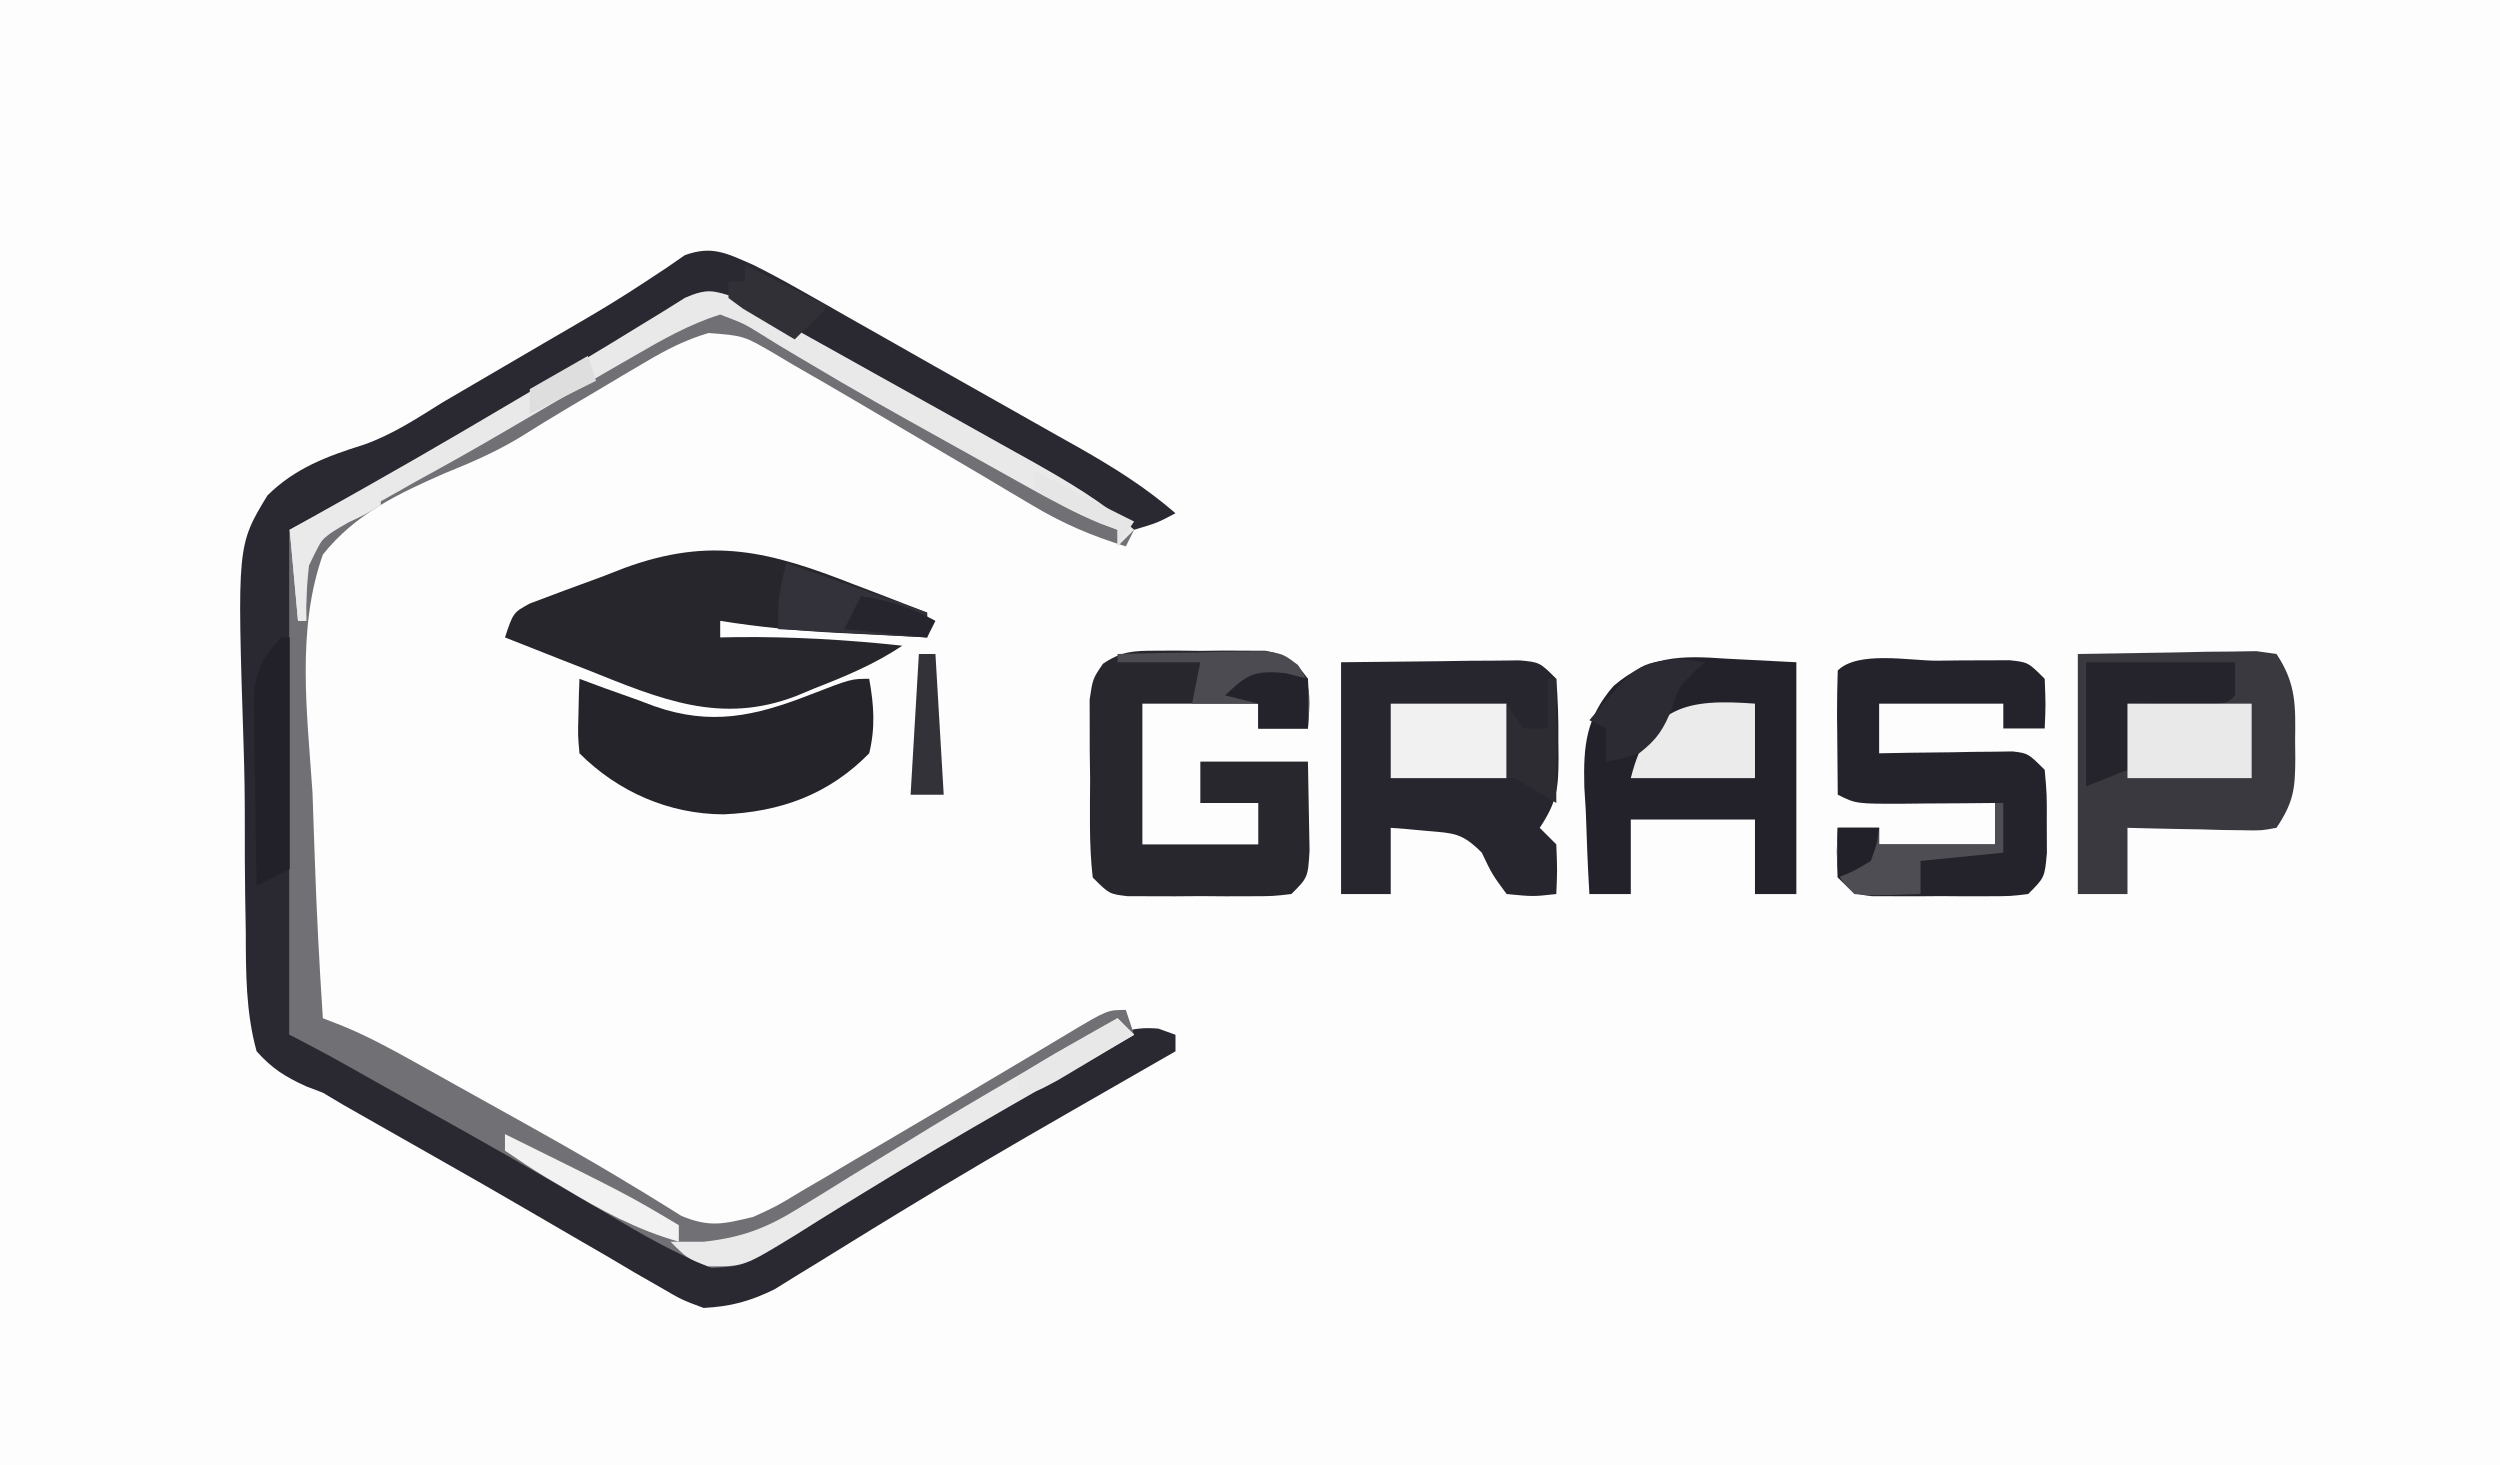 <?xml version="1.0" encoding="UTF-8"?>
<svg version="1.1" xmlns="http://www.w3.org/2000/svg" width="302" height="177">
<rect width="100%" height="100%" fill="#808080" stroke="none"/>
<path d="M0 0 C99.66 0 199.32 0 302 0 C302 58.41 302 116.82 302 177 C202.34 177 102.68 177 0 177 C0 118.59 0 60.18 0 0 Z " fill="#FDFDFD" transform="translate(0,0)"/>
<path d="M0 0 C1.796 0.898 3.569 1.846 5.316 2.836 C6.318 3.4 7.32 3.964 8.353 4.545 C9.412 5.149 10.471 5.753 11.562 6.375 C12.659 6.996 13.756 7.616 14.886 8.255 C17.149 9.537 19.41 10.821 21.67 12.107 C24.821 13.898 27.978 15.677 31.137 17.453 C33.008 18.51 34.879 19.567 36.75 20.625 C37.612 21.109 38.474 21.593 39.362 22.091 C43.525 24.459 47.362 26.85 51 30 C48.826 31.153 48.826 31.153 46 32 C43.471 31.132 43.471 31.132 40.781 29.555 C39.776 28.978 38.771 28.4 37.735 27.806 C36.667 27.169 35.6 26.531 34.5 25.875 C33.4 25.238 32.301 24.601 31.167 23.944 C28.892 22.625 26.621 21.299 24.354 19.966 C20.221 17.544 16.056 15.179 11.889 12.817 C9.259 11.326 6.631 9.83 4.008 8.328 C3.303 7.925 2.598 7.522 1.872 7.106 C0.214 6.126 -1.398 5.068 -3 4 C-7.366 4.301 -10.525 6.256 -14.234 8.465 C-15.121 8.989 -15.121 8.989 -16.026 9.523 C-17.938 10.655 -19.844 11.796 -21.75 12.938 C-23.06 13.714 -24.37 14.49 -25.681 15.265 C-29.459 17.502 -33.23 19.75 -37 22 C-39.669 23.592 -42.338 25.184 -45.011 26.77 C-46.427 27.611 -47.84 28.456 -49.251 29.306 C-53.777 32 -53.777 32 -56 32 C-56 52.13 -56 72.26 -56 93 C-54.02 93.66 -52.04 94.32 -50 95 C-48.349 95.826 -46.722 96.699 -45.121 97.617 C-44.21 98.137 -43.298 98.656 -42.359 99.191 C-41.395 99.747 -40.431 100.302 -39.438 100.875 C-38.434 101.445 -37.431 102.015 -36.397 102.602 C-31.242 105.536 -26.119 108.515 -21.031 111.562 C-19.619 112.398 -19.619 112.398 -18.178 113.25 C-16.386 114.313 -14.602 115.389 -12.828 116.48 C-12.017 116.958 -11.206 117.437 -10.371 117.93 C-9.669 118.355 -8.967 118.78 -8.244 119.218 C-5.099 120.314 -3.201 119.867 0 119 C3.151 117.498 3.151 117.498 6.332 115.535 C6.922 115.186 7.512 114.836 8.119 114.476 C9.375 113.731 10.628 112.981 11.878 112.228 C13.825 111.055 15.78 109.894 17.736 108.737 C23.356 105.407 28.951 102.041 34.512 98.613 C35.287 98.141 36.063 97.668 36.862 97.181 C38.245 96.336 39.621 95.478 40.988 94.606 C43.871 92.846 45.518 91.958 48.938 92.258 C49.958 92.625 49.958 92.625 51 93 C51 93.66 51 94.32 51 95 C50.015 95.564 50.015 95.564 49.01 96.139 C45.859 97.944 42.711 99.753 39.562 101.562 C38.985 101.894 38.408 102.225 37.813 102.566 C31.134 106.402 24.488 110.282 17.918 114.301 C16.798 114.984 15.677 115.667 14.523 116.371 C12.377 117.685 10.236 119.007 8.1 120.338 C7.123 120.936 6.147 121.533 5.141 122.148 C4.29 122.676 3.44 123.204 2.563 123.748 C-0.411 125.201 -2.689 125.821 -6 126 C-8.643 125.019 -8.643 125.019 -11.316 123.457 C-12.318 122.883 -13.32 122.31 -14.352 121.719 C-15.411 121.09 -16.471 120.461 -17.562 119.812 C-19.211 118.86 -19.211 118.86 -20.892 117.889 C-23.16 116.578 -25.424 115.26 -27.684 113.937 C-30.787 112.124 -33.904 110.341 -37.031 108.57 C-44.241 104.488 -44.241 104.488 -47.504 102.621 C-48.183 102.234 -48.861 101.846 -49.561 101.447 C-50.366 100.97 -51.171 100.492 -52 100 C-52.997 99.619 -52.997 99.619 -54.015 99.23 C-56.555 98.074 -58.128 97.088 -60 95 C-61.31 90.257 -61.299 85.499 -61.309 80.609 C-61.332 79.181 -61.356 77.752 -61.382 76.324 C-61.425 73.331 -61.436 70.339 -61.427 67.346 C-61.422 64.286 -61.471 61.234 -61.571 58.175 C-62.356 33.878 -62.356 33.878 -58.692 27.847 C-55.369 24.56 -51.486 23.107 -47.088 21.731 C-43.619 20.517 -40.647 18.551 -37.543 16.613 C-36.318 15.891 -35.091 15.173 -33.861 14.459 C-33.256 14.105 -32.651 13.752 -32.028 13.387 C-31.42 13.033 -30.813 12.678 -30.188 12.312 C-28.328 11.226 -26.469 10.139 -24.61 9.051 C-23.412 8.35 -22.213 7.653 -21.012 6.958 C-18.323 5.397 -15.691 3.795 -13.1 2.076 C-12.238 1.508 -11.376 0.94 -10.488 0.355 C-9.758 -0.15 -9.027 -0.655 -8.275 -1.175 C-4.943 -2.383 -3.192 -1.385 0 0 Z " fill="#2A2830" transform="translate(91,32)"/>
<path d="M0 0 C1.341 0.639 2.659 1.325 3.957 2.047 C4.729 2.473 5.501 2.9 6.297 3.34 C7.542 4.038 7.542 4.038 8.812 4.75 C9.678 5.232 10.544 5.713 11.436 6.209 C13.303 7.25 15.169 8.293 17.034 9.338 C20.105 11.059 23.181 12.77 26.258 14.48 C28.318 15.632 30.378 16.784 32.438 17.938 C33.902 18.752 33.902 18.752 35.396 19.583 C39.885 22.11 44.114 24.576 48 28 C47.67 28.66 47.34 29.32 47 30 C42.935 28.756 39.445 27.269 35.797 25.094 C34.339 24.231 34.339 24.231 32.851 23.352 C31.828 22.741 30.804 22.13 29.75 21.5 C27.603 20.237 25.456 18.976 23.309 17.715 C20.273 15.928 17.237 14.14 14.204 12.348 C11.748 10.905 9.282 9.481 6.812 8.062 C6.09 7.632 5.367 7.201 4.622 6.758 C0.843 4.552 0.843 4.552 -3.409 4.229 C-6.256 5.076 -8.481 6.224 -11.035 7.738 C-12.012 8.313 -12.988 8.887 -13.994 9.479 C-15.007 10.084 -16.019 10.689 -17.062 11.312 C-18.017 11.875 -18.972 12.438 -19.955 13.018 C-22.05 14.256 -24.126 15.528 -26.185 16.826 C-29.1 18.592 -32.066 19.873 -35.225 21.147 C-40.87 23.622 -46.105 26.084 -50 31 C-53.23 40.119 -51.875 50.28 -51.25 59.75 C-51.15 62.393 -51.058 65.036 -50.977 67.68 C-50.757 74.128 -50.424 80.562 -50 87 C-49.233 87.3 -48.466 87.599 -47.676 87.908 C-44.674 89.133 -41.93 90.615 -39.098 92.195 C-37.966 92.826 -36.835 93.456 -35.669 94.105 C-35.079 94.436 -34.489 94.766 -33.881 95.107 C-32.051 96.131 -30.218 97.15 -28.384 98.168 C-23.324 100.982 -18.271 103.801 -13.32 106.805 C-12.686 107.186 -12.052 107.567 -11.398 107.96 C-9.823 108.918 -8.26 109.895 -6.699 110.875 C-3.258 112.309 -1.604 111.859 2 111 C4.856 109.691 4.856 109.691 7.676 107.973 C8.744 107.349 9.812 106.726 10.912 106.084 C12.034 105.417 13.156 104.75 14.312 104.062 C15.475 103.381 16.639 102.699 17.803 102.019 C23.022 98.964 28.219 95.871 33.418 92.781 C34.203 92.316 34.989 91.85 35.798 91.371 C37.234 90.517 38.668 89.659 40.099 88.795 C44.781 86 44.781 86 47 86 C47.33 86.99 47.66 87.98 48 89 C47.328 89.386 46.655 89.773 45.962 90.171 C43.355 91.669 40.749 93.17 38.143 94.67 C36.374 95.688 34.603 96.704 32.833 97.719 C27.037 101.049 21.277 104.418 15.586 107.926 C14.106 108.83 14.106 108.83 12.596 109.753 C10.733 110.897 8.878 112.054 7.033 113.225 C0.935 116.948 0.935 116.948 -3.027 117.168 C-7.382 115.457 -11.3 113.206 -15.312 110.812 C-17.169 109.728 -19.025 108.645 -20.883 107.562 C-21.865 106.988 -22.848 106.413 -23.86 105.82 C-29.434 102.589 -35.062 99.454 -40.688 96.312 C-41.78 95.701 -42.873 95.089 -43.999 94.458 C-48.958 91.651 -48.958 91.651 -54 89 C-54 68.87 -54 48.74 -54 28 C-48.72 25.03 -43.44 22.06 -38 19 C-34.241 16.805 -30.49 14.602 -26.75 12.375 C-25.817 11.824 -24.884 11.273 -23.922 10.705 C-19.953 8.359 -15.99 6.006 -12.07 3.578 C-11.016 2.934 -9.961 2.289 -8.875 1.625 C-8.006 1.081 -7.137 0.537 -6.242 -0.023 C-3.523 -1.208 -2.762 -0.903 0 0 Z " fill="#717075" transform="translate(89,36)"/>
<path d="M0 0 C3.919 -0.041 7.838 -0.083 11.875 -0.125 C13.11 -0.143 14.345 -0.161 15.617 -0.18 C17.071 -0.188 17.071 -0.188 18.555 -0.195 C19.55 -0.206 20.545 -0.216 21.57 -0.227 C24 0 24 0 26 2 C26.199 4.525 26.278 6.915 26.25 9.438 C26.258 10.119 26.265 10.8 26.273 11.502 C26.259 15.214 26.109 16.836 24 20 C24.66 20.66 25.32 21.32 26 22 C26.125 25.125 26.125 25.125 26 28 C23.188 28.312 23.188 28.312 20 28 C18.25 25.625 18.25 25.625 17 23 C14.602 20.602 13.667 20.657 10.375 20.375 C9.558 20.3 8.74 20.225 7.898 20.148 C7.272 20.099 6.645 20.05 6 20 C6 22.64 6 25.28 6 28 C4.02 28 2.04 28 0 28 C0 18.76 0 9.52 0 0 Z " fill="#27252D" transform="translate(162,80)"/>
<path d="M0 0 C3.919 -0.062 7.838 -0.124 11.875 -0.188 C13.11 -0.215 14.345 -0.242 15.617 -0.27 C16.586 -0.278 17.556 -0.285 18.555 -0.293 C20.047 -0.317 20.047 -0.317 21.57 -0.341 C22.372 -0.228 23.174 -0.116 24 0 C26.416 3.623 26.298 6.316 26.25 10.5 C26.258 11.177 26.265 11.854 26.273 12.551 C26.259 16.249 26.103 17.846 24 21 C22.121 21.341 22.121 21.341 19.867 21.293 C19.062 21.283 18.256 21.274 17.426 21.264 C16.584 21.239 15.742 21.213 14.875 21.188 C13.601 21.167 13.601 21.167 12.301 21.146 C10.2 21.111 8.1 21.057 6 21 C6 23.64 6 26.28 6 29 C4.02 29 2.04 29 0 29 C0 19.43 0 9.86 0 0 Z " fill="#3B3940" transform="translate(251,79)"/>
<path d="M0 0 C0.866 0.329 1.731 0.659 2.623 0.998 C4.732 1.802 6.836 2.615 8.938 3.438 C8.938 4.428 8.938 5.418 8.938 6.438 C6.083 6.296 3.229 6.149 0.375 6 C-0.825 5.941 -0.825 5.941 -2.049 5.881 C-6.776 5.63 -11.387 5.184 -16.062 4.438 C-16.062 5.098 -16.062 5.758 -16.062 6.438 C-15.063 6.42 -15.063 6.42 -14.043 6.402 C-7.32 6.337 -0.745 6.714 5.938 7.438 C2.539 9.703 -0.968 11.149 -4.75 12.625 C-5.433 12.911 -6.115 13.196 -6.818 13.49 C-16.022 17.062 -23.325 13.864 -32.062 10.375 C-33.511 9.809 -33.511 9.809 -34.988 9.232 C-37.35 8.309 -39.707 7.377 -42.062 6.438 C-41.062 3.438 -41.062 3.438 -39.072 2.347 C-36.242 1.273 -33.41 0.215 -30.562 -0.812 C-29.593 -1.189 -28.624 -1.565 -27.625 -1.953 C-17.157 -5.78 -10.124 -3.966 0 0 Z " fill="#28262D" transform="translate(103.062,70.562)"/>
<path d="M0 0 C2.826 0.144 5.651 0.289 8.562 0.438 C8.562 9.678 8.562 18.918 8.562 28.438 C6.912 28.438 5.263 28.438 3.562 28.438 C3.562 25.468 3.562 22.497 3.562 19.438 C-1.387 19.438 -6.338 19.438 -11.438 19.438 C-11.438 22.407 -11.438 25.378 -11.438 28.438 C-13.088 28.438 -14.738 28.438 -16.438 28.438 C-16.643 25.084 -16.766 21.733 -16.875 18.375 C-16.934 17.432 -16.992 16.489 -17.053 15.518 C-17.175 10.491 -16.883 7.16 -13.5 3.281 C-9.226 -0.356 -5.399 -0.393 0 0 Z " fill="#232129" transform="translate(208.438,79.562)"/>
<path d="M0 0 C1.319 -0.006 1.319 -0.006 2.664 -0.012 C3.579 -0 4.495 0.011 5.438 0.023 C6.81 0.006 6.81 0.006 8.211 -0.012 C9.09 -0.008 9.969 -0.004 10.875 0 C12.08 0.005 12.08 0.005 13.309 0.01 C15.959 0.494 16.857 1.241 18.438 3.398 C18.625 6.586 18.625 6.586 18.438 9.398 C16.457 9.398 14.477 9.398 12.438 9.398 C12.438 8.408 12.438 7.418 12.438 6.398 C7.817 6.398 3.197 6.398 -1.562 6.398 C-1.562 12.008 -1.562 17.618 -1.562 23.398 C3.058 23.398 7.678 23.398 12.438 23.398 C12.438 21.748 12.438 20.098 12.438 18.398 C10.127 18.398 7.817 18.398 5.438 18.398 C5.438 16.748 5.438 15.098 5.438 13.398 C9.727 13.398 14.018 13.398 18.438 13.398 C18.491 15.69 18.53 17.982 18.562 20.273 C18.586 21.55 18.609 22.826 18.633 24.141 C18.438 27.398 18.438 27.398 16.438 29.398 C14.223 29.657 14.223 29.657 11.5 29.664 C10.523 29.667 9.546 29.669 8.539 29.672 C7.516 29.664 6.492 29.656 5.438 29.648 C4.414 29.656 3.39 29.664 2.336 29.672 C1.359 29.669 0.382 29.667 -0.625 29.664 C-1.523 29.662 -2.422 29.66 -3.348 29.657 C-5.562 29.398 -5.562 29.398 -7.562 27.398 C-8.019 23.438 -7.887 19.445 -7.875 15.461 C-7.891 14.35 -7.907 13.24 -7.924 12.096 C-7.924 11.032 -7.925 9.967 -7.926 8.871 C-7.929 7.894 -7.932 6.917 -7.935 5.91 C-7.562 3.398 -7.562 3.398 -6.325 1.581 C-4.081 0.075 -2.692 0.011 0 0 Z " fill="#29272E" transform="translate(139.562,78.602)"/>
<path d="M0 0 C1.028 -0.012 2.056 -0.024 3.115 -0.037 C4.588 -0.04 4.588 -0.04 6.09 -0.043 C6.995 -0.047 7.9 -0.051 8.832 -0.055 C11.062 0.188 11.062 0.188 13.062 2.188 C13.188 5.312 13.188 5.312 13.062 8.188 C11.412 8.188 9.762 8.188 8.062 8.188 C8.062 7.197 8.062 6.207 8.062 5.188 C3.112 5.188 -1.837 5.188 -6.938 5.188 C-6.938 7.168 -6.938 9.148 -6.938 11.188 C-5.023 11.153 -5.023 11.153 -3.07 11.117 C-1.401 11.098 0.268 11.08 1.938 11.062 C2.779 11.046 3.621 11.029 4.488 11.012 C5.294 11.005 6.1 10.999 6.93 10.992 C7.673 10.982 8.417 10.971 9.183 10.96 C11.062 11.188 11.062 11.188 13.062 13.188 C13.328 16.156 13.328 16.156 13.312 19.688 C13.318 20.853 13.323 22.018 13.328 23.219 C13.062 26.188 13.062 26.188 11.062 28.188 C8.939 28.446 8.939 28.446 6.344 28.453 C5.412 28.456 4.48 28.458 3.52 28.461 C2.544 28.453 1.568 28.445 0.562 28.438 C-0.413 28.445 -1.389 28.453 -2.395 28.461 C-3.327 28.458 -4.259 28.456 -5.219 28.453 C-6.075 28.451 -6.932 28.449 -7.814 28.446 C-9.938 28.188 -9.938 28.188 -11.938 26.188 C-12.062 23.062 -12.062 23.062 -11.938 20.188 C-10.287 20.188 -8.637 20.188 -6.938 20.188 C-6.938 20.848 -6.938 21.508 -6.938 22.188 C-2.317 22.188 2.303 22.188 7.062 22.188 C7.062 20.538 7.062 18.887 7.062 17.188 C5.257 17.205 5.257 17.205 3.414 17.223 C1.839 17.232 0.263 17.241 -1.312 17.25 C-2.504 17.263 -2.504 17.263 -3.719 17.275 C-9.711 17.301 -9.711 17.301 -11.938 16.188 C-11.964 13.708 -11.984 11.229 -12 8.75 C-12.013 7.689 -12.013 7.689 -12.025 6.607 C-12.034 4.801 -11.99 2.994 -11.938 1.188 C-9.519 -1.231 -3.25 0.002 0 0 Z " fill="#24222A" transform="translate(233.938,79.812)"/>
<path d="M0 0 C1.002 0.373 2.003 0.745 3.035 1.129 C4.377 1.608 5.72 2.085 7.062 2.562 C8.048 2.933 8.048 2.933 9.053 3.311 C15.861 5.692 21.154 4.536 27.812 1.938 C32.811 0 32.811 0 35 0 C35.568 3.158 35.761 5.864 35 9 C30.085 14.008 24.254 16.084 17.375 16.375 C10.792 16.336 4.663 13.663 0 9 C-0.195 6.836 -0.195 6.836 -0.125 4.375 C-0.107 3.558 -0.089 2.74 -0.07 1.898 C-0.047 1.272 -0.024 0.645 0 0 Z " fill="#25242B" transform="translate(70,82)"/>
<path d="M0 0 C1.341 0.639 2.659 1.325 3.957 2.047 C4.729 2.473 5.501 2.9 6.297 3.34 C7.542 4.038 7.542 4.038 8.812 4.75 C9.678 5.232 10.544 5.713 11.436 6.209 C13.303 7.25 15.169 8.293 17.034 9.338 C20.105 11.059 23.181 12.77 26.258 14.48 C28.318 15.632 30.378 16.784 32.438 17.938 C33.902 18.752 33.902 18.752 35.396 19.583 C39.885 22.11 44.114 24.576 48 28 C47.34 28.66 46.68 29.32 46 30 C46 29.34 46 28.68 46 28 C45.295 27.735 44.591 27.47 43.865 27.198 C40.83 25.929 38.039 24.444 35.168 22.84 C34.047 22.215 32.925 21.589 31.77 20.945 C31.184 20.617 30.599 20.288 29.995 19.95 C28.175 18.93 26.351 17.917 24.527 16.905 C19.26 13.977 14.01 11.033 8.84 7.938 C8.112 7.507 7.384 7.077 6.634 6.633 C5.333 5.859 4.04 5.07 2.759 4.263 C0.876 3.094 0.876 3.094 -2 2 C-5.792 3.18 -9.115 5.109 -12.543 7.09 C-13.609 7.704 -14.675 8.318 -15.774 8.951 C-19.837 11.315 -23.896 13.685 -27.95 16.065 C-31.497 18.142 -35.073 20.152 -38.68 22.121 C-40.308 23.039 -41.935 23.957 -43.562 24.875 C-44.311 25.266 -45.06 25.656 -45.831 26.058 C-49.771 28.333 -49.771 28.333 -51.675 32.321 C-51.936 34.575 -52.054 36.734 -52 39 C-52.33 39 -52.66 39 -53 39 C-53.33 35.37 -53.66 31.74 -54 28 C-53.1 27.501 -52.2 27.002 -51.273 26.488 C-43.031 21.896 -34.868 17.183 -26.75 12.375 C-25.808 11.819 -24.867 11.263 -23.896 10.69 C-19.936 8.348 -15.982 6.001 -12.07 3.578 C-11.016 2.934 -9.961 2.289 -8.875 1.625 C-8.006 1.081 -7.137 0.537 -6.242 -0.023 C-3.523 -1.208 -2.762 -0.903 0 0 Z " fill="#E9E9EA" transform="translate(89,36)"/>
<path d="M0 0 C5.94 0 11.88 0 18 0 C18 1.32 18 2.64 18 4 C17 5 17 5 14.277 5.098 C12.624 5.08 12.624 5.08 10.938 5.062 C9.28 5.049 9.28 5.049 7.59 5.035 C6.735 5.024 5.881 5.012 5 5 C5 7.64 5 10.28 5 13 C3.35 13.66 1.7 14.32 0 15 C0 10.05 0 5.1 0 0 Z " fill="#25232B" transform="translate(252,80)"/>
<path d="M0 0 C4.95 0 9.9 0 15 0 C15 2.97 15 5.94 15 9 C10.05 9 5.1 9 0 9 C0 6.03 0 3.06 0 0 Z " fill="#E9E9E9" transform="translate(257,85)"/>
<path d="M0 0 C4.62 0 9.24 0 14 0 C14 2.97 14 5.94 14 9 C9.38 9 4.76 9 0 9 C0 6.03 0 3.06 0 0 Z " fill="#F2F1F2" transform="translate(168,85)"/>
<path d="M0 0 C0.66 0.66 1.32 1.32 2 2 C1.328 2.386 0.655 2.773 -0.038 3.171 C-2.645 4.669 -5.251 6.17 -7.857 7.67 C-9.626 8.688 -11.397 9.704 -13.167 10.719 C-18.963 14.049 -24.723 17.418 -30.414 20.926 C-31.401 21.529 -32.387 22.132 -33.404 22.753 C-35.267 23.897 -37.122 25.054 -38.967 26.225 C-45.162 30.008 -45.162 30.008 -49.484 29.969 C-52 29 -52 29 -54 27 C-52.68 27 -51.36 27 -50 27 C-45.488 26.515 -42.463 25.387 -38.613 23.008 C-37.601 22.39 -36.588 21.772 -35.545 21.135 C-34.478 20.472 -33.411 19.808 -32.312 19.125 C-30.081 17.76 -27.85 16.397 -25.617 15.035 C-24.508 14.356 -23.399 13.677 -22.257 12.977 C-17.523 10.103 -12.738 7.323 -7.938 4.562 C-7.129 4.097 -6.321 3.631 -5.488 3.151 C-3.659 2.099 -1.83 1.049 0 0 Z " fill="#EAEAEA" transform="translate(135,123)"/>
<path d="M0 0 C0 2.97 0 5.94 0 9 C-4.95 9 -9.9 9 -15 9 C-12.797 0.19 -8.124 -0.606 0 0 Z " fill="#EBEBEC" transform="translate(212,85)"/>
<path d="M0 0 C0.33 0 0.66 0 1 0 C1 9.24 1 18.48 1 28 C-0.98 28.99 -0.98 28.99 -3 30 C-3.087 25.75 -3.14 21.5 -3.188 17.25 C-3.213 16.043 -3.238 14.837 -3.264 13.594 C-3.273 12.434 -3.283 11.273 -3.293 10.078 C-3.309 9.01 -3.324 7.942 -3.341 6.841 C-2.959 3.66 -2.189 2.296 0 0 Z " fill="#222028" transform="translate(34,77)"/>
<path d="M0 0 C3.271 -0.087 6.541 -0.14 9.812 -0.188 C10.741 -0.213 11.67 -0.238 12.627 -0.264 C13.966 -0.278 13.966 -0.278 15.332 -0.293 C16.565 -0.317 16.565 -0.317 17.823 -0.341 C20 0 20 0 21.78 1.319 C23.596 3.821 23.2 6.002 23 9 C21.02 9 19.04 9 17 9 C17 8.01 17 7.02 17 6 C14.36 6 11.72 6 9 6 C9.33 4.35 9.66 2.7 10 1 C6.7 1 3.4 1 0 1 C0 0.67 0 0.34 0 0 Z " fill="#4C4B51" transform="translate(135,79)"/>
<path d="M0 0 C5.61 1.98 11.22 3.96 17 6 C17 6.99 17 7.98 17 9 C11.06 8.67 5.12 8.34 -1 8 C-1 4 -1 4 0 0 Z " fill="#333139" transform="translate(95,68)"/>
<path d="M0 0 C0.33 0 0.66 0 1 0 C1 1.98 1 3.96 1 6 C-2.3 6.33 -5.6 6.66 -9 7 C-9 8.32 -9 9.64 -9 11 C-15.055 11.195 -15.055 11.195 -17 11 C-19 9 -19 9 -19.125 5.875 C-19.084 4.926 -19.043 3.978 -19 3 C-17.35 3 -15.7 3 -14 3 C-14 3.66 -14 4.32 -14 5 C-9.38 5 -4.76 5 0 5 C0 3.35 0 1.7 0 0 Z " fill="#4F4D54" transform="translate(241,97)"/>
<path d="M0 0 C1.011 0.144 2.021 0.289 3.062 0.438 C2.609 0.829 2.155 1.221 1.688 1.625 C-0.086 3.395 -0.086 3.395 -0.938 5.938 C-1.972 8.523 -2.748 9.754 -4.938 11.438 C-7.125 12.125 -7.125 12.125 -8.938 12.438 C-8.938 11.117 -8.938 9.797 -8.938 8.438 C-9.598 8.107 -10.258 7.777 -10.938 7.438 C-5.178 0.575 -5.178 0.575 0 0 Z " fill="#2C2A32" transform="translate(202.938,79.562)"/>
<path d="M0 0 C0.33 0 0.66 0 1 0 C1 4.95 1 9.9 1 15 C-0.65 14.01 -2.3 13.02 -4 12 C-4.33 12 -4.66 12 -5 12 C-5 9.03 -5 6.06 -5 3 C-4.01 4.485 -4.01 4.485 -3 6 C-2.01 6 -1.02 6 0 6 C0 4.02 0 2.04 0 0 Z " fill="#2E2C33" transform="translate(187,82)"/>
<path d="M0 0 C0.66 0 1.32 0 2 0 C2.33 5.61 2.66 11.22 3 17 C1.68 17 0.36 17 -1 17 C-0.67 11.39 -0.34 5.78 0 0 Z " fill="#333239" transform="translate(111,79)"/>
<path d="M0 0 C0.907 0.227 1.815 0.454 2.75 0.688 C2.75 2.667 2.75 4.647 2.75 6.688 C0.77 6.688 -1.21 6.688 -3.25 6.688 C-3.25 5.697 -3.25 4.707 -3.25 3.688 C-4.57 3.357 -5.89 3.027 -7.25 2.688 C-4.613 0.152 -3.741 -0.36 0 0 Z " fill="#24222A" transform="translate(155.25,81.312)"/>
<path d="M0 0 C3.3 1.65 6.6 3.3 10 5 C8.68 6.32 7.36 7.64 6 9 C4.661 8.217 3.329 7.423 2 6.625 C1.258 6.184 0.515 5.743 -0.25 5.289 C-1.116 4.651 -1.116 4.651 -2 4 C-2 3.34 -2 2.68 -2 2 C-1.34 2 -0.68 2 0 2 C0 1.34 0 0.68 0 0 Z " fill="#323037" transform="translate(90,32)"/>
<path d="M0 0 C14.781 7.298 14.781 7.298 21 11 C21 11.66 21 12.32 21 13 C15.865 11.528 11.653 9.247 7.125 6.5 C6.437 6.097 5.748 5.693 5.039 5.277 C3.322 4.245 1.655 3.129 0 2 C0 1.34 0 0.68 0 0 Z " fill="#F2F2F3" transform="translate(61,137)"/>
<path d="M0 0 C0 0.99 0 1.98 0 3 C-1.715 4.07 -1.715 4.07 -3.938 5.125 C-6.631 6.669 -7.783 7.332 -8.754 10.324 C-8.976 12.575 -9.079 14.741 -9 17 C-9.33 17 -9.66 17 -10 17 C-10.33 13.37 -10.66 9.74 -11 6 C-7.37 4.02 -3.74 2.04 0 0 Z " fill="#EAEAEA" transform="translate(46,58)"/>
<path d="M0 0 C3.344 0.557 6.033 1.352 9 3 C8.67 3.66 8.34 4.32 8 5 C4.7 4.67 1.4 4.34 -2 4 C-1.34 2.68 -0.68 1.36 0 0 Z " fill="#26242C" transform="translate(104,72)"/>
<path d="M0 0 C0.66 0.66 1.32 1.32 2 2 C0.045 3.172 -1.914 4.337 -3.875 5.5 C-4.966 6.15 -6.056 6.799 -7.18 7.469 C-10 9 -10 9 -12 9 C-12 8.34 -12 7.68 -12 7 C-10.048 5.716 -8.037 4.521 -6 3.375 C-4.886 2.743 -3.772 2.112 -2.625 1.461 C-1.759 0.979 -0.892 0.497 0 0 Z " fill="#E8E8E8" transform="translate(135,123)"/>
<path d="M0 0 C3.96 1.98 7.92 3.96 12 6 C11.01 7.485 11.01 7.485 10 9 C10 8.34 10 7.68 10 7 C9.278 6.732 8.556 6.464 7.812 6.188 C5.002 5.001 2.516 3.725 0 2 C0 1.34 0 0.68 0 0 Z " fill="#E6E6E7" transform="translate(125,57)"/>
<path d="M0 0 C1.65 0 3.3 0 5 0 C4.75 1.875 4.75 1.875 4 4 C1.938 5.25 1.938 5.25 0 6 C0 4.02 0 2.04 0 0 Z " fill="#222028" transform="translate(222,100)"/>
<path d="M0 0 C0.33 0.99 0.66 1.98 1 3 C-2.96 4.98 -2.96 4.98 -7 7 C-7 6.01 -7 5.02 -7 4 C-4.69 2.68 -2.38 1.36 0 0 Z " fill="#DEDEDF" transform="translate(71,43)"/>
</svg>
